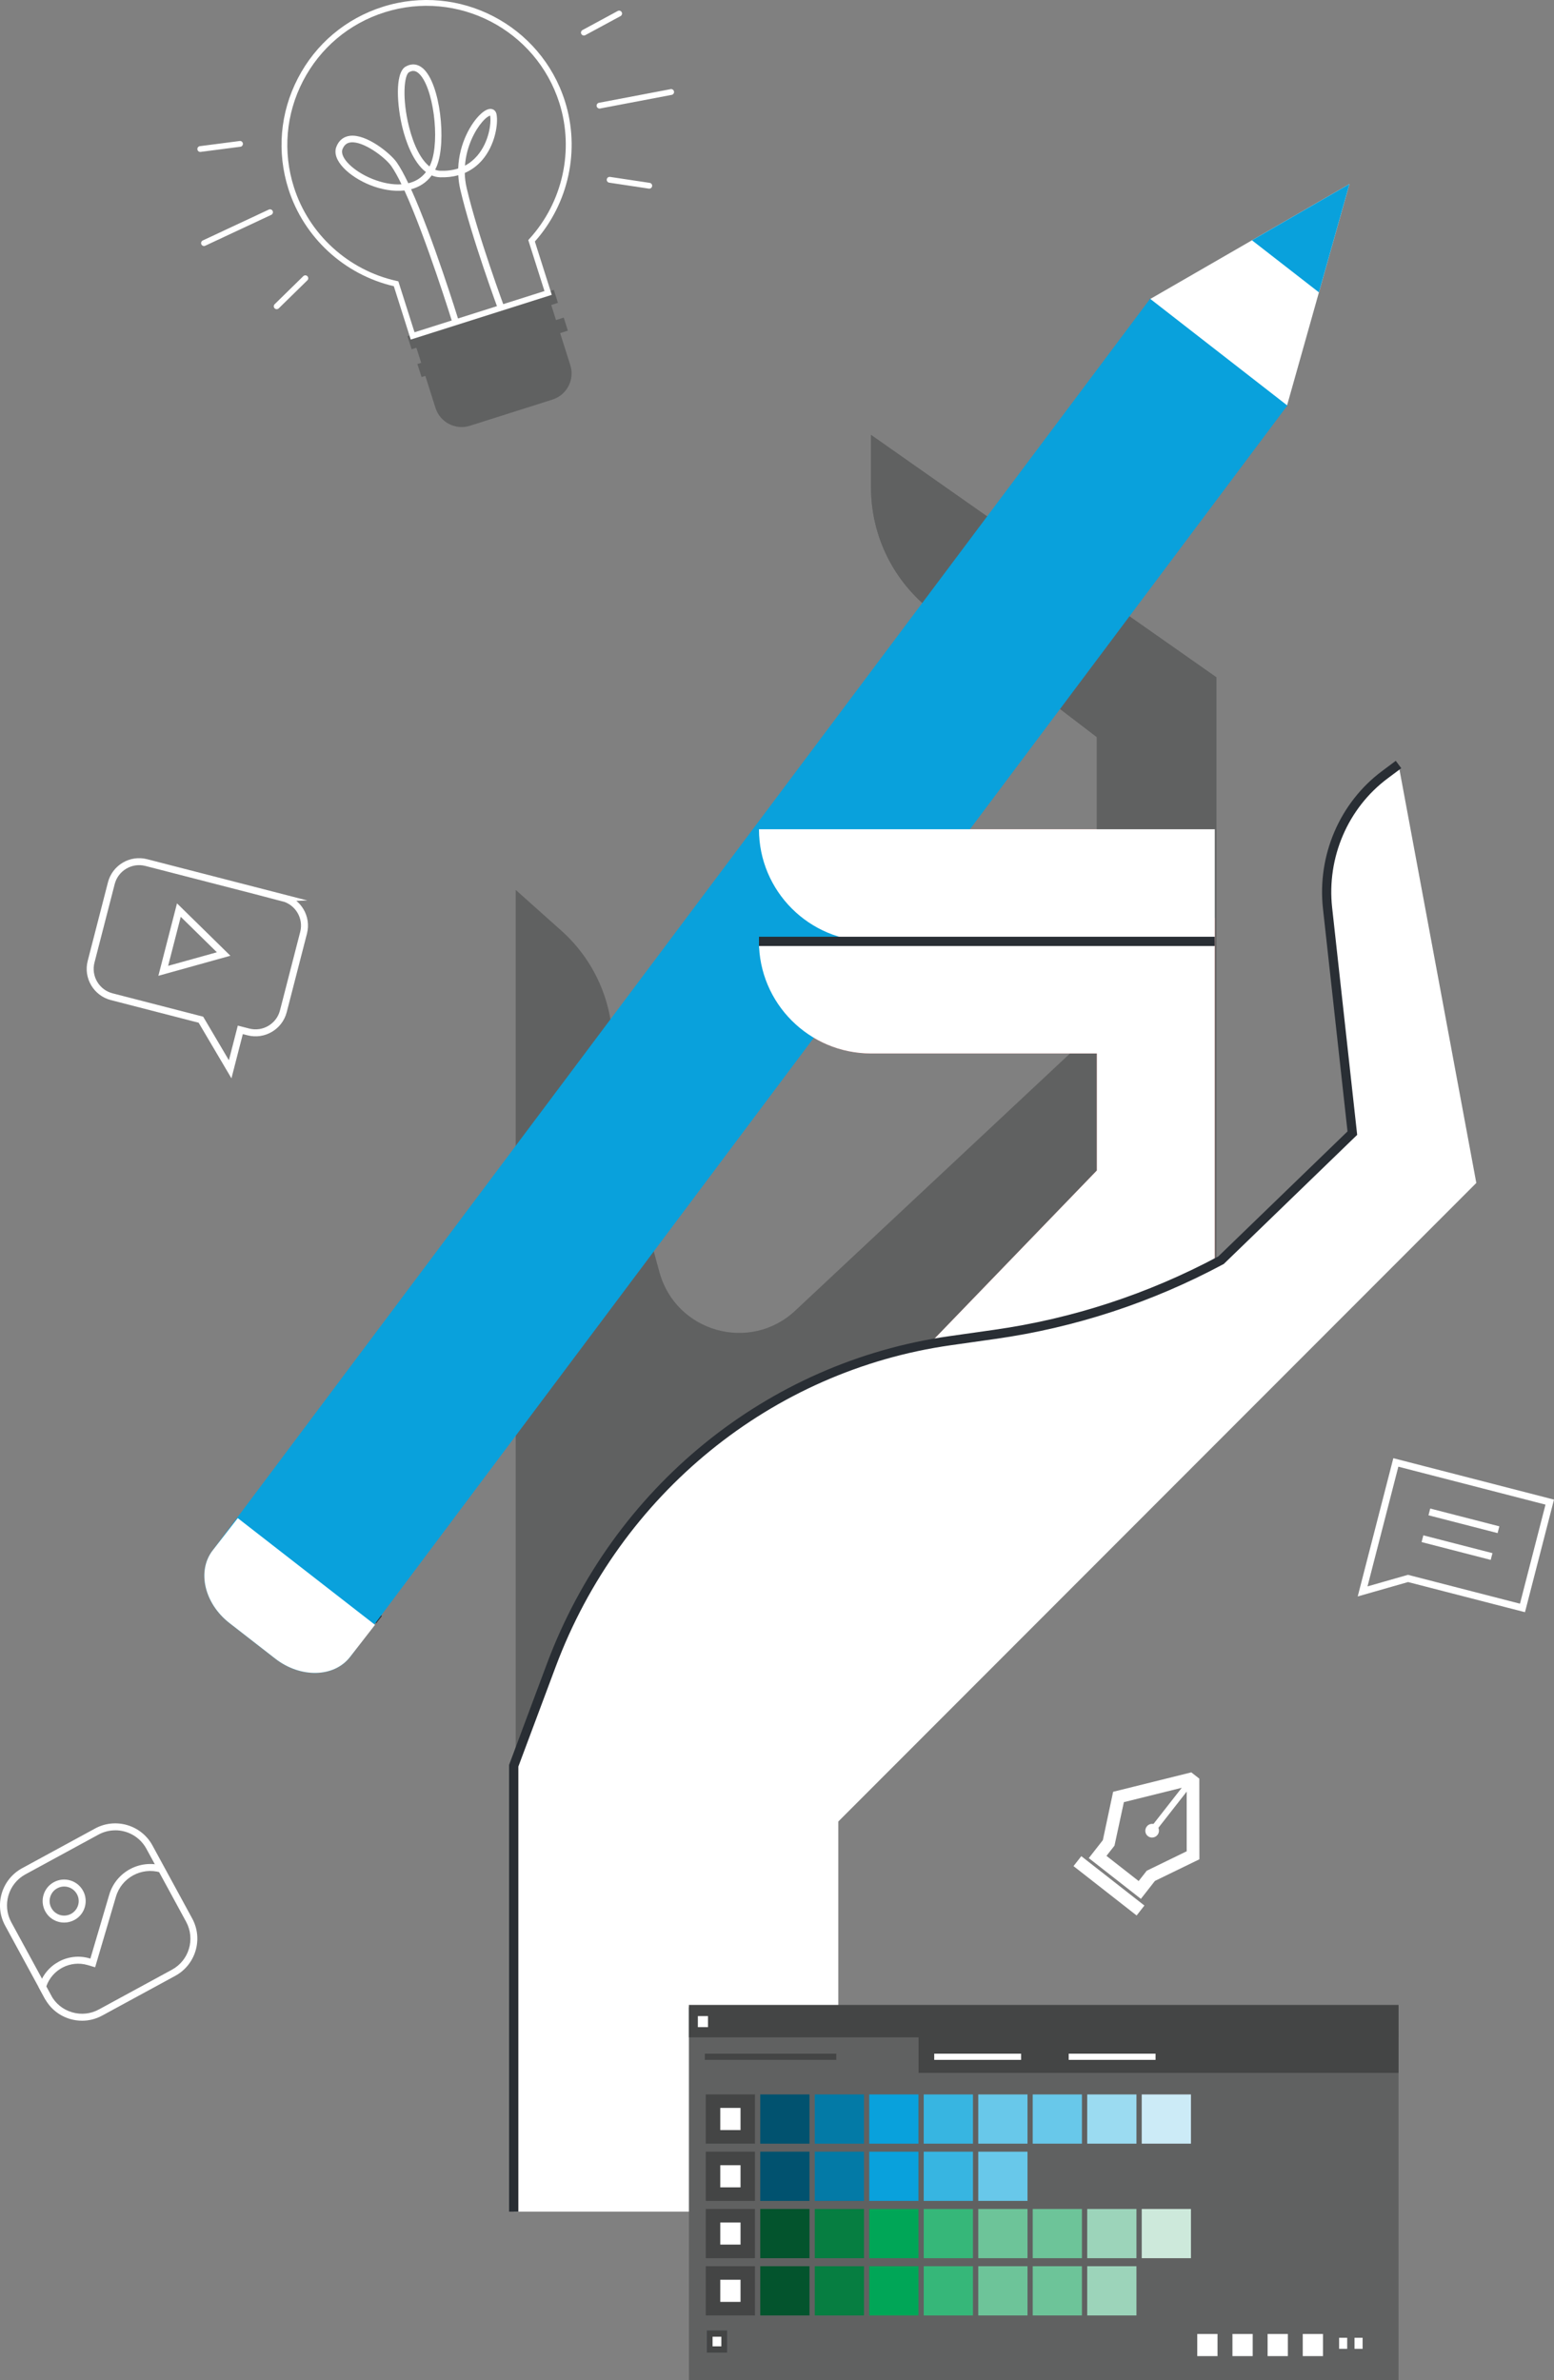 <?xml version="1.0" encoding="UTF-8"?>
<svg id="Layer_2" data-name="Layer 2" xmlns="http://www.w3.org/2000/svg" viewBox="0 0 445.68 682.65">
  <rect x="0" y="0" width="445.68" height="682.65" fill="#808080" stroke="none"/>
  <defs>
    <style>
      .cls-1 {
        fill: #9bdbf1;
      }

      .cls-2 {
        fill: #9cd4ba;
      }

      .cls-3 {
        fill: #ccebf7;
      }

      .cls-4 {
        fill: #6dc499;
      }

      .cls-5 {
        fill: #68c8ea;
      }

      .cls-6 {
        fill: #fff;
      }

      .cls-7 {
        fill: #292e34;
      }

      .cls-8 {
        fill: #444545;
      }

      .cls-9 {
        fill: #606161;
      }

      .cls-10 {
        fill: #067e41;
      }

      .cls-11 {
        fill: #037aa6;
      }

      .cls-12 {
        fill: #03542d;
      }

      .cls-13 {
        fill: #ed7775;
      }

      .cls-14 {
        fill: #37b5e1;
      }

      .cls-15 {
        fill: none;
        stroke: #fff;
        stroke-miterlimit: 10;
        stroke-width: 2px;
      }

      .cls-16 {
        fill: #cde9db;
      }

      .cls-17 {
        fill: #ec6b69;
      }

      .cls-18 {
        fill: #00a657;
      }

      .cls-19 {
        fill: #36b779;
      }

      .cls-20 {
        fill: #09a1dc;
      }

      .cls-21 {
        fill: #01526f;
      }

      .cls-22 {
        fill: #5a6374;
      }
    </style>
  </defs>
  <g id="Layer_1-2" data-name="Layer 1">
    <g>
      <g>
        <path class="cls-9" d="M348.87,194.27v195.25l-200.97,199.06V255.23l13.1,11.7c9.34,8.34,14.69,20.28,14.69,32.8h0c.92,16.94,7.39,43.47,13.47,65.25,4.77,17.09,25.96,23.05,38.91,10.92l86.51-80.97v-83.52l-47.24-36.12c-11.05-8.45-17.53-21.56-17.53-35.47v-15.08l99.06,69.53Z"/>
        <path class="cls-17" d="M348.39,237.84h-130.72c0,17.75,14.39,32.15,32.15,32.15h98.58v-32.15Z"/>
        <path class="cls-13" d="M348.39,269.99h-130.72c0,17.75,14.39,32.15,32.15,32.15h64.77v33.57l-66.2,68.58,100.01-21.43v-112.87Z"/>
        <path class="cls-9" d="M348.87,194.27v68.58l-34.29,32.09v-83.52l-47.24-36.12c-11.05-8.45-17.53-21.56-17.53-35.47v-15.08l99.06,69.53Z"/>
        <g>
          <rect class="cls-7" x="87.88" y="424.7" width="2.65" height="49.39" transform="translate(-320.3 243.92) rotate(-52.13)"/>
          <path class="cls-20" d="M369.26,116.23L100.38,475.24c-4.59,5.9-14.19,6.12-21.43.48l-13.12-10.2c-7.25-5.63-9.4-14.99-4.81-20.89L329.9,85.62l39.36,30.61Z"/>
          <path class="cls-6" d="M107.55,466.02l-39.36-30.61-7.17,9.22c-4.59,5.9-2.44,15.26,4.81,20.89l13.12,10.2c7.25,5.63,16.84,5.42,21.43-.48l7.17-9.22Z"/>
          <polygon class="cls-6" points="369.13 116.25 387.02 52.78 329.91 85.74 369.13 116.25"/>
          <polygon class="cls-20" points="359.06 68.92 378.26 83.85 387.02 52.78 359.06 68.92"/>
        </g>
        <path class="cls-6" d="M401.09,219.27l22.31,120.01-182.98,183.15v111.88h-93.09v-127.87l10.79-28.85c18.72-50.06,62.54-85.72,114.37-93.07l12.76-1.81c22.69-3.21,44.66-10.42,64.96-21.29h0s37.65-36.43,37.65-36.43l-7.11-64.54c-1.64-14.86,4.64-29.47,16.44-38.27l3.91-2.92Z"/>
        <path class="cls-6" d="M348.39,237.84h-130.72c0,17.75,14.39,32.15,32.15,32.15h98.58v-32.15Z"/>
        <path class="cls-6" d="M285.24,382.71l-12.76,1.81c-2,.28-3.99.61-5.97.98l48.07-49.79v-33.57h-64.77c-17.75,0-32.15-14.39-32.15-32.15h130.72v92.38c-19.79,10.34-41.14,17.23-63.15,20.35Z"/>
        <path class="cls-7" d="M148.65,634.31h-2.65v-128.11l10.87-29.07c18.89-50.52,63.11-86.5,115.42-93.91l12.76-1.81c22.54-3.19,44.19-10.28,64.36-21.06l37.05-35.85-7.04-63.9c-1.68-15.29,4.82-30.42,16.97-39.47l3.91-2.92,1.58,2.12-3.91,2.92c-11.4,8.5-17.5,22.7-15.92,37.06l7.18,65.18-38.24,37.01-.16.09c-20.49,10.98-42.49,18.19-65.4,21.43l-12.76,1.81c-51.35,7.28-94.76,42.61-113.31,92.22l-10.7,28.62v127.64Z"/>
        <rect class="cls-7" x="217.67" y="268.67" width="130.72" height="2.65"/>
      </g>
      <g>
        <rect class="cls-9" x="197.58" y="575.71" width="203.52" height="106.94"/>
        <rect class="cls-8" x="197.58" y="575.03" width="203.52" height="9.3"/>
        <rect class="cls-8" x="263.45" y="582.32" width="137.65" height="12.2"/>
        <rect class="cls-8" x="202.14" y="589.01" width="37.71" height="1.78"/>
        <rect class="cls-6" x="267.93" y="589.01" width="24.91" height="1.78"/>
        <rect class="cls-6" x="306.5" y="589.01" width="24.91" height="1.78"/>
        <rect class="cls-6" x="200.14" y="578.23" width="2.91" height="3.17"/>
        <g>
          <rect class="cls-6" x="388.47" y="670.49" width="2.32" height="3.17"/>
          <rect class="cls-6" x="384.05" y="670.49" width="2.32" height="3.17"/>
        </g>
        <rect class="cls-22" x="202.72" y="668.4" width="5.81" height="6.35"/>
        <rect class="cls-8" x="202.72" y="668.4" width="5.81" height="6.35"/>
        <rect class="cls-6" x="204.36" y="670.19" width="2.52" height="2.76"/>
        <rect class="cls-8" x="202.41" y="600.7" width="14.11" height="14.12"/>
        <rect class="cls-21" x="218.04" y="600.7" width="14.12" height="14.12"/>
        <rect class="cls-11" x="233.67" y="600.7" width="14.12" height="14.12"/>
        <rect class="cls-20" x="249.29" y="600.7" width="14.12" height="14.12"/>
        <rect class="cls-14" x="264.92" y="600.7" width="14.12" height="14.12"/>
        <rect class="cls-5" x="280.56" y="600.7" width="14.12" height="14.12"/>
        <rect class="cls-5" x="296.18" y="600.7" width="14.11" height="14.12"/>
        <rect class="cls-1" x="311.81" y="600.7" width="14.12" height="14.12"/>
        <rect class="cls-3" x="327.44" y="600.7" width="14.12" height="14.12"/>
        <rect class="cls-6" x="206.57" y="604.57" width="5.81" height="6.35"/>
        <rect class="cls-8" x="202.41" y="617.12" width="14.11" height="14.12"/>
        <rect class="cls-21" x="218.04" y="617.12" width="14.12" height="14.12"/>
        <rect class="cls-11" x="233.67" y="617.12" width="14.12" height="14.12"/>
        <rect class="cls-20" x="249.29" y="617.12" width="14.12" height="14.12"/>
        <rect class="cls-14" x="264.92" y="617.12" width="14.12" height="14.12"/>
        <rect class="cls-5" x="280.56" y="617.12" width="14.12" height="14.12"/>
        <rect class="cls-6" x="206.57" y="621" width="5.81" height="6.35"/>
        <rect class="cls-8" x="202.41" y="633.55" width="14.11" height="14.12"/>
        <rect class="cls-16" x="327.44" y="633.55" width="14.12" height="14.12"/>
        <rect class="cls-2" x="311.81" y="633.55" width="14.12" height="14.12"/>
        <rect class="cls-4" x="296.18" y="633.55" width="14.11" height="14.12"/>
        <rect class="cls-4" x="280.56" y="633.55" width="14.12" height="14.12"/>
        <rect class="cls-19" x="264.92" y="633.55" width="14.12" height="14.12"/>
        <rect class="cls-18" x="249.29" y="633.55" width="14.12" height="14.12"/>
        <rect class="cls-10" x="233.67" y="633.55" width="14.12" height="14.12"/>
        <rect class="cls-12" x="218.04" y="633.55" width="14.12" height="14.12"/>
        <rect class="cls-6" x="206.57" y="637.43" width="5.81" height="6.34"/>
        <rect class="cls-8" x="202.41" y="649.97" width="14.11" height="14.12"/>
        <rect class="cls-12" x="218.04" y="649.97" width="14.12" height="14.12"/>
        <rect class="cls-10" x="233.67" y="649.97" width="14.12" height="14.12"/>
        <rect class="cls-18" x="249.29" y="649.97" width="14.12" height="14.12"/>
        <rect class="cls-19" x="264.92" y="649.97" width="14.12" height="14.12"/>
        <rect class="cls-4" x="280.56" y="649.97" width="14.12" height="14.12"/>
        <rect class="cls-2" x="311.81" y="649.97" width="14.12" height="14.12"/>
        <rect class="cls-4" x="296.18" y="649.97" width="14.11" height="14.12"/>
        <rect class="cls-6" x="206.57" y="653.85" width="5.81" height="6.35"/>
        <rect class="cls-6" x="373.62" y="669.4" width="5.81" height="6.35"/>
        <rect class="cls-6" x="363.54" y="669.4" width="5.81" height="6.35"/>
        <rect class="cls-6" x="353.46" y="669.4" width="5.81" height="6.35"/>
        <rect class="cls-6" x="343.37" y="669.4" width="5.81" height="6.35"/>
      </g>
      <g>
        <path class="cls-6" d="M18.41,551.41c-.59,0-1.18-.08-1.76-.25-1.58-.47-2.89-1.52-3.67-2.97-.79-1.45-.96-3.12-.5-4.7.47-1.58,1.52-2.89,2.97-3.67,2.99-1.63,6.74-.52,8.37,2.47.79,1.45.96,3.12.5,4.7-.47,1.58-1.52,2.89-2.97,3.67-.92.5-1.92.75-2.94.75ZM18.4,541.07c-.67,0-1.35.16-1.99.51-.98.53-1.69,1.41-2.01,2.48-.32,1.07-.2,2.2.34,3.17.53.98,1.41,1.69,2.48,2.01,1.07.31,2.2.19,3.17-.34.98-.53,1.69-1.42,2.01-2.48s.2-2.2-.34-3.17h0c-.76-1.39-2.19-2.18-3.67-2.18Z"/>
        <path class="cls-6" d="M13.03,573.51l-1.93-3.54.12-.4c1.82-6.17,8.32-9.71,14.49-7.89l.21.06,5.41-18.33c1.92-6.49,8.75-10.21,15.25-8.3l-.57,1.92c-5.44-1.6-11.16,1.51-12.76,6.95l-5.97,20.25-2.13-.63c-4.98-1.47-10.22,1.28-11.88,6.15l1.53,2.81-1.76.96Z"/>
        <path class="cls-6" d="M23.54,579.56c-1.15,0-2.31-.17-3.45-.5-3.11-.92-5.67-2.99-7.22-5.83l-11.4-20.95c-3.2-5.87-1.02-13.25,4.85-16.45l20.95-11.4c5.87-3.2,13.25-1.02,16.45,4.85l11.4,20.95c3.2,5.87,1.02,13.25-4.85,16.45l-20.95,11.4c-1.8.98-3.78,1.48-5.78,1.48ZM33.06,524.95c-1.63,0-3.29.4-4.82,1.23l-20.95,11.4c-4.91,2.67-6.72,8.83-4.05,13.74l11.4,20.95c1.29,2.38,3.43,4.11,6.03,4.87,2.59.77,5.33.48,7.71-.82l20.95-11.4c4.91-2.67,6.72-8.83,4.05-13.74l-11.4-20.95c-1.84-3.37-5.32-5.29-8.91-5.29Z"/>
      </g>
      <g>
        <rect class="cls-6" x="326.28" y="517.86" width="18.14" height="1.79" transform="translate(-279.86 463.23) rotate(-51.96)"/>
        <path class="cls-6" d="M329.21,526.62c-.86-.67-.98-1.91-.31-2.78.66-.84,1.87-1,2.73-.33.86.67,1.01,1.89.35,2.74-.68.86-1.91,1.04-2.77.37h0Z"/>
        <rect class="cls-6" x="316.23" y="529.4" width="3.62" height="22.98" transform="translate(-303.93 458.05) rotate(-51.96)"/>
        <path class="cls-6" d="M343.95,510.12l-2.29-1.79-22.42,5.57-2.95,13.87-4.03,5.15,14.94,11.69,4.03-5.15,12.75-6.2-.02-23.13ZM322.33,516.87l18.01-4.47v18.56s-11.46,5.58-11.46,5.58l-2.32,2.96-9.23-7.22,2.3-2.93,2.69-12.47Z"/>
      </g>
      <g>
        <g>
          <path class="cls-6" d="M144.37,89.53c-.06.04-.12.07-.18.09-.49.18-1.03-.07-1.21-.56-.08-.21-7.8-21.07-10.97-34.71-.32-1.39-.51-2.76-.57-4.09-1.61.45-3.36.65-5.22.59-.86-.03-1.67-.22-2.41-.54-1.55,2.11-3.62,3.36-5.91,3.96,6.19,13.67,13.29,36.54,13.66,37.73.15.5-.12,1.02-.62,1.18-.5.15-1.02-.12-1.18-.62-.09-.29-7.55-24.32-13.77-37.93-3.26.37-6.79-.33-9.85-1.55-5.94-2.38-11.18-7.15-9.66-11.01.72-1.83,2.07-2.9,3.88-3.12,4.83-.57,11.66,5.12,13.39,7.57,1.03,1.47,2.17,3.55,3.35,6.04,1.97-.47,3.74-1.48,5.06-3.21-3.87-2.93-5.9-9.37-6.7-12.56-1.55-6.18-2.31-15.68.8-17.65.03-.02.06-.04.09-.05,1.69-.97,3.44-.79,4.94.51,5.01,4.36,6.79,21.13,3.99,28.03-.15.37-.31.72-.48,1.05.48.18.97.28,1.47.3,1.87.06,3.59-.16,5.14-.66.24-7.21,3.74-13.15,6.5-15.66,1.3-1.19,2.42-1.63,3.33-1.33.36.12.98.47,1.17,1.47.52,2.74-.42,8.8-4.09,13.08-1.41,1.64-3.1,2.89-5.03,3.73.03,1.39.2,2.84.55,4.32,3.15,13.52,10.83,34.27,10.91,34.48.16.42,0,.89-.38,1.12ZM133.34,47.51c1.34-.7,2.52-1.66,3.55-2.86,3.38-3.95,4.06-9.44,3.67-11.5,0,0,0,0,0,0-.31.08-1.13.49-2.32,1.89-1.9,2.21-4.48,6.79-4.89,12.48ZM99.4,41.24c-.5.32-.89.83-1.17,1.54-.93,2.35,3.09,6.35,8.61,8.56,2.67,1.07,5.6,1.7,8.31,1.52-1.04-2.16-2.04-3.96-2.94-5.24-1.77-2.51-8.03-7.21-11.62-6.78-.46.05-.85.19-1.19.4ZM117.27,20.74c-1.34.86-2.01,7.45.03,15.6,1.38,5.52,3.47,9.5,5.88,11.4.13-.26.25-.53.37-.82,2.75-6.79.67-22.28-3.49-25.9-.91-.79-1.76-.88-2.76-.3,0,0-.02.01-.03.02Z"/>
          <path class="cls-9" d="M121.86,89.51h40.56v21.69c0,4.34-3.52,7.86-7.86,7.86h-24.84c-4.34,0-7.86-3.52-7.86-7.86v-21.69h0Z" transform="translate(-24.88 47.85) rotate(-17.6)"/>
          <rect class="cls-9" x="119.27" y="97.66" width="44.03" height="3.93" transform="translate(-23.51 47.38) rotate(-17.6)"/>
          <rect class="cls-9" x="116.42" y="89.69" width="44.03" height="3.93" transform="translate(-21.23 46.14) rotate(-17.6)"/>
          <path class="cls-6" d="M158.25,84.56l-40.45,12.83-4.85-15.3c-14.26-3.33-25.82-13.99-30.24-27.91-3.36-10.59-2.39-21.86,2.72-31.72,5.11-9.87,13.76-17.15,24.36-20.51,21.87-6.94,45.3,5.21,52.23,27.08,4.42,13.92,1.11,29.3-8.62,40.24l4.85,15.3ZM118.88,95.3l37.27-11.82-4.64-14.62.32-.36c9.58-10.53,12.87-25.46,8.59-38.97h0c-6.66-20.99-29.15-32.65-50.14-25.99-10.17,3.22-18.47,10.22-23.38,19.69-4.91,9.47-5.84,20.29-2.61,30.45,4.29,13.51,15.58,23.82,29.48,26.9l.47.1,4.64,14.62Z"/>
        </g>
        <g>
          <path class="cls-6" d="M77.9,61.57s-.06.04-.1.05l-18.94,8.86c-.42.2-.91.02-1.11-.4-.19-.42-.01-.92.4-1.11l18.94-8.86c.42-.2.91-.01,1.11.4.18.38.04.83-.31,1.06Z"/>
          <path class="cls-6" d="M69.28,41.97c-.1.06-.21.11-.34.12l-11.4,1.48c-.46.06-.87-.26-.93-.72-.06-.46.26-.87.72-.93l11.4-1.48c.46-.06.87.26.93.72.04.33-.11.64-.38.81Z"/>
          <path class="cls-6" d="M79.8,88.55c-.33.21-.76.17-1.04-.12-.32-.33-.32-.86.01-1.18l8.21-8.04c.33-.32.86-.32,1.18.01.32.33.32.86-.01,1.18l-8.21,8.04s-.09.08-.14.11Z"/>
        </g>
        <g>
          <path class="cls-6" d="M171.99,31.13s.07,0,.11-.01l20.54-3.91c.45-.09.75-.52.66-.98-.09-.45-.53-.75-.98-.66l-20.54,3.91c-.45.09-.75.52-.66.98.08.42.46.7.87.68Z"/>
          <path class="cls-6" d="M167.5,10.19c.12,0,.24-.04.35-.1l10.11-5.47c.4-.22.56-.73.34-1.13-.22-.41-.73-.56-1.13-.34l-10.11,5.47c-.4.22-.56.73-.34,1.13.16.29.47.45.78.44Z"/>
          <path class="cls-6" d="M186.26,54.11c.38-.02.71-.31.77-.71.07-.46-.25-.88-.7-.95l-11.36-1.71c-.45-.07-.88.25-.95.7-.07.46.25.88.7.95l11.36,1.71c.06,0,.12.01.17,0Z"/>
        </g>
      </g>
      <g>
        <polygon class="cls-15" points="392.5 449.79 390.79 456.43 403.81 452.71 436.64 461.17 444.46 430.82 400.32 419.44 392.5 449.79"/>
        <rect class="cls-6" x="418.86" y="425.98" width="2" height="20.47" transform="translate(-107.34 733.91) rotate(-75.55)"/>
        <rect class="cls-6" x="416.88" y="433.67" width="2" height="20.47" transform="translate(-116.27 737.76) rotate(-75.55)"/>
      </g>
      <path class="cls-15" d="M81.18,257.5l-39.24-10.11c-4.38-1.13-8.88,1.53-10.01,5.91l-5.81,22.55c-1.13,4.38,1.53,8.88,5.91,10.01l25.59,6.6,8.39,14.22,2.91-11.31,2.33.6c4.38,1.13,8.88-1.53,10.01-5.91l5.81-22.55c1.13-4.38-1.53-8.88-5.91-10.01ZM55.48,276.03l-8.66,2.41,2.24-8.71,2.24-8.71,6.42,6.3,6.42,6.3-8.66,2.41Z"/>
    </g>
  </g>
</svg>